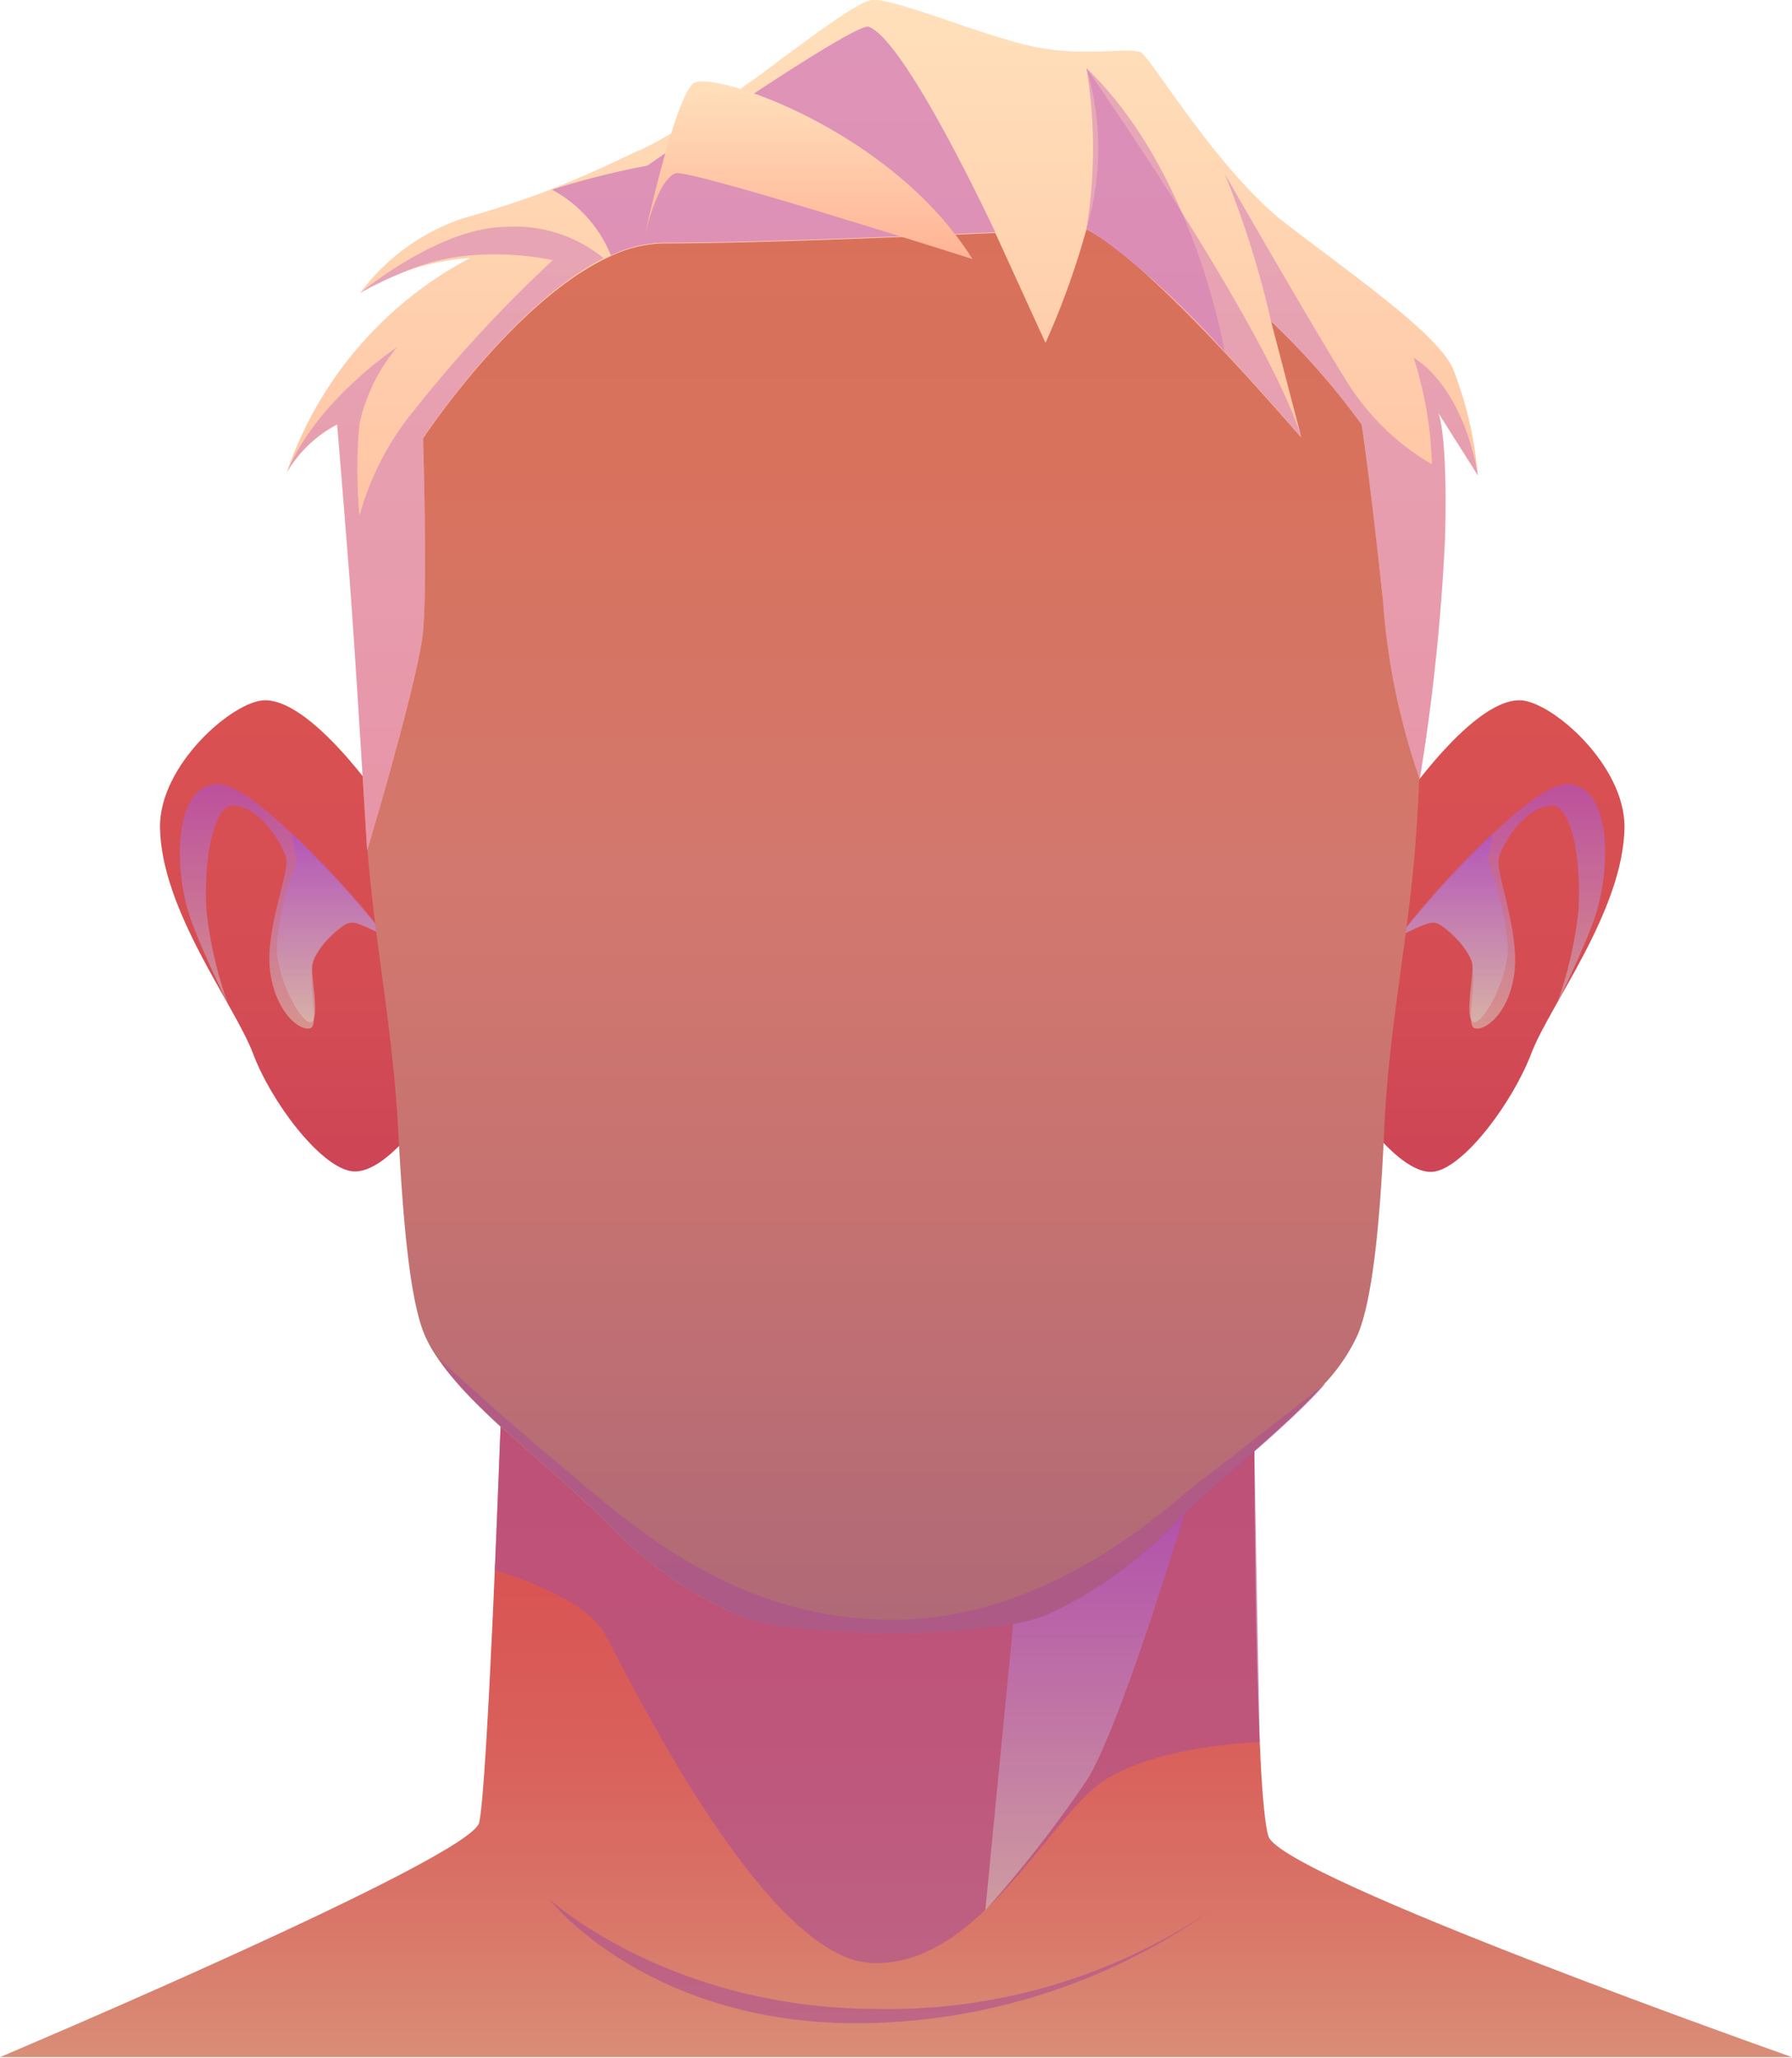 <svg viewBox="0 0 83.66 96.03" xmlns="http://www.w3.org/2000/svg" xmlns:xlink="http://www.w3.org/1999/xlink"><linearGradient id="a" gradientUnits="userSpaceOnUse" x1="41.83" x2="41.83" y1="96.03" y2="66.57"><stop offset="0" stop-color="#d98d77"/><stop offset=".23" stop-color="#d97568"/><stop offset=".48" stop-color="#d9615b"/><stop offset=".74" stop-color="#d95554"/><stop offset="1" stop-color="#d95151"/></linearGradient><linearGradient id="b" gradientUnits="userSpaceOnUse" x1="50.66" x2="50.66" y1="89.15" y2="70.45"><stop offset="0" stop-color="#d9c4b5"/><stop offset=".99" stop-color="#ab51ce"/></linearGradient><linearGradient id="c" gradientUnits="userSpaceOnUse" x1="69.7" x2="69.7" y1="54.69" y2="32.7"><stop offset="0" stop-color="#cd4556"/><stop offset=".42" stop-color="#d54d53"/><stop offset="1" stop-color="#d95151"/></linearGradient><linearGradient id="d" x1="70.13" x2="70.13" xlink:href="#b" y1="48" y2="36.6"/><linearGradient id="e" x1="67.86" x2="67.86" xlink:href="#b" y1="47.71" y2="38.87"/><linearGradient id="f" gradientTransform="matrix(-1 0 0 1 272.5 0)" x1="258.89" x2="258.89" xlink:href="#c" y1="54.69" y2="32.7"/><linearGradient id="g" gradientTransform="matrix(-1 0 0 1 272.5 0)" x1="259.32" x2="259.32" xlink:href="#b" y1="48" y2="36.6"/><linearGradient id="h" gradientTransform="matrix(-1 0 0 1 272.5 0)" x1="257.05" x2="257.05" xlink:href="#b" y1="47.71" y2="38.87"/><linearGradient id="i" gradientUnits="userSpaceOnUse" x1="41.62" x2="41.62" y1="76.22" y2="6.05"><stop offset="0" stop-color="#af6977"/><stop offset=".28" stop-color="#c57271"/><stop offset=".51" stop-color="#d3786e"/><stop offset=".57" stop-color="#d47669"/><stop offset=".78" stop-color="#d8725d"/><stop offset="1" stop-color="#d97059"/></linearGradient><linearGradient id="j" gradientUnits="userSpaceOnUse" x1="13.27" x2="13.27" y1="22.55" y2="22.32"><stop offset="0" stop-color="#ffb396"/><stop offset="1" stop-color="#ffe0bb"/></linearGradient><linearGradient id="k" x1="41.19" x2="41.19" xlink:href="#j" y1="39.66" y2="0"/><linearGradient id="l" x1="37.69" x2="37.69" xlink:href="#j" y1="12.09" y2="3.8"/><path d="m23.37 66.57s-.61 16.83-1 18.49-22.37 10.94-22.37 10.94h83.66s-23.8-8.38-24.44-10.3-.66-18-.66-18z" fill="url(#a)"/><path d="m23.1 73.28s4.12 1.16 5.12 2.94 7.41 15.18 12.47 15.39 8.31-6.91 10.9-8.55 7.22-1.76 7.22-1.76l-.25-13.57-35.19-1.16z" fill="#ab5192" opacity=".6"/><path d="m47.3 75.79-1.3 13.36a57.08 57.08 0 0 0 4.75-6.09c1.6-2.56 4.6-12.61 4.6-12.61z" fill="url(#b)" opacity=".6"/><path d="m25.64 88.63s5.6 5.12 15.31 5.12a26.93 26.93 0 0 0 15.6-4.6 28.86 28.86 0 0 1 -16.55 5.27c-9.86 0-14.36-5.79-14.36-5.79z" fill="#ab5192" opacity=".6"/><path d="m65.07 38s3.5-5.33 5.87-5.32c1.45 0 4.93 3 4.9 5.94-.06 3.88-3.49 8.28-4.35 10.54s-3.07 5.23-4.49 5.51-3.39-2.5-3.39-2.5.67-10.63 1.46-14.17z" fill="url(#c)"/><path d="m65.32 43.7s5.75-7.1 7.84-7.1 2.09 4 1.25 6.34c-.58 1.6-1.72 3.9-1.72 3.9a19 19 0 0 0 1-4.33c.16-2.85-.47-4.92-1.19-4.91-1.32 0-2.37 1.81-2.53 2.46s1 3.45.72 5.41-1.49 2.71-1.88 2.5.21-2.43-.15-3.21-1.39-1.93-2-1.68-1.34.62-1.34.62z" fill="url(#d)" opacity=".6"/><path d="m65.32 43.7s1.42-.85 1.85-.58 1.53 1.26 1.57 1.88-.34 2.38 0 2.68 1.6-1.68 1.66-3.43a13.55 13.55 0 0 0 -.93-4c0-.23.23-1.36.23-1.36a38.4 38.4 0 0 0 -4.38 4.81z" fill="url(#e)" opacity=".6"/><path d="m18.24 38s-3.5-5.33-5.87-5.32c-1.45 0-4.94 3-4.9 5.94.06 3.88 3.49 8.28 4.34 10.54s3.08 5.21 4.55 5.49 3.39-2.5 3.39-2.5-.75-10.61-1.51-14.15z" fill="url(#f)"/><path d="m18 43.7s-5.74-7.1-7.83-7.1-2.09 4-1.25 6.34c.58 1.6 1.72 3.9 1.72 3.9a19 19 0 0 1 -1-4.33c-.16-2.85.47-4.92 1.19-4.91 1.32 0 2.36 1.81 2.53 2.46s-1.05 3.45-.73 5.41 1.5 2.71 1.89 2.5-.21-2.43.15-3.21 1.39-1.93 2-1.68 1.33.62 1.33.62z" fill="url(#g)" opacity=".6"/><path d="m18 43.7s-1.41-.85-1.84-.58-1.55 1.26-1.59 1.88.34 2.38 0 2.68-1.57-1.68-1.66-3.43a13.55 13.55 0 0 1 .93-4c0-.23-.23-1.36-.23-1.36a37.77 37.77 0 0 1 4.39 4.81z" fill="url(#h)" opacity=".6"/><path d="m66 40.31c-.39 4.17-1.19 8.07-1.38 12.44s-.55 7.93-1.24 9.55a8.51 8.51 0 0 1 -1.53 2.26c-1.94 2.19-5 4.48-7.12 6.64a20 20 0 0 1 -2.39 2.08 18.24 18.24 0 0 1 -3.59 2.11c-2 .82-7.16.82-7.16.82s-5.17 0-7.16-.82a19.3 19.3 0 0 1 -6-4.2c-2.47-2.55-6.32-5.29-8-7.81a6.32 6.32 0 0 1 -.61-1.09c-.68-1.62-1-5.18-1.23-9.55s-1-8.27-1.38-12.44-.86-18.67.38-22 15.86-12.26 24-12.26c5.73 0 14.65 4.4 19.89 8.18 2.22 1.6 3.78 3.09 4.14 4.08 1.27 3.34.8 17.82.38 22.01z" fill="url(#i)"/><path d="m61.89 64.56c-1.94 2.19-5 4.48-7.12 6.64a20 20 0 0 1 -2.39 2.08 18.24 18.24 0 0 1 -3.59 2.11c-2 .82-7.16.82-7.16.82s-5.17 0-7.16-.82a19.3 19.3 0 0 1 -6-4.2c-2.47-2.55-6.32-5.29-8-7.81 0 0 2.8 2.6 5.76 5.06s7.88 7.15 15.44 7.15 13.16-5.59 14.33-6.45 5.73-4.46 5.89-4.58z" fill="#ab5192" opacity=".6"/><path d="m13.23 22.55.07-.23a1.55 1.55 0 0 0 -.07.23z" fill="url(#j)"/><path d="m67.15 19.27c.08.2.43 1.38.31 5.89a98.51 98.51 0 0 1 -1.18 11.2 32.14 32.14 0 0 1 -1.71-8.28c-.6-5.68-1-8.26-1-8.26a34.29 34.29 0 0 0 -4.23-4.82l1.41 5.4a.83.83 0 0 1 -.14-.14c-1-1.13-7-8.1-9.89-9.56a36.84 36.84 0 0 1 -1.91 5.3l-2.34-5.12h-.19c-1.41.06-10.47.48-15.29.48a6 6 0 0 0 -2.47.59l-.34.16c-4.36 2.18-8.43 8.35-8.43 8.35s.21 6.76 0 9-2.61 10.23-2.61 10.23-.53-8.93-.82-12.68-.58-7.19-.58-7.19a5.86 5.86 0 0 0 -2.32 2.18s0 0 0 0l-.06.13a17.82 17.82 0 0 1 8.59-10.09 11.21 11.21 0 0 0 -3.17.68l-.4.17a7.05 7.05 0 0 0 -1.15.55l-.16.09a2.35 2.35 0 0 0 -.26.15 9.88 9.88 0 0 1 4.77-3.48c1.42-.4 2.77-.83 4.21-1.39 1.23-.49 2.52-1.06 4-1.78h.05l.81-.41a50.16 50.16 0 0 0 5.85-3.89c1.99-1.45 3.69-2.73 4.25-2.73 1.09-.06 5.17 1.69 7.52 2.18s4.52 0 5 .27 3.61 5.55 6.73 7.96 7 5.07 7.82 6.76a17.81 17.81 0 0 1 1.17 5s0 0 0 0z" fill="url(#k)"/><g fill="#d177b8"><path d="m19.75 20.44s.21 6.76 0 9-2.61 10.23-2.61 10.23-.53-8.93-.82-12.68-.58-7.19-.58-7.19a5.86 5.86 0 0 0 -2.32 2.2c1.36-3.32 5.12-5.8 5.12-5.8a8.34 8.34 0 0 0 -1.76 3.59 24 24 0 0 0 0 4.29 13.24 13.24 0 0 1 2.56-4.94 62.6 62.6 0 0 1 6.47-7 13.91 13.91 0 0 0 -3.63-.24 10.1 10.1 0 0 0 -3.41.83c-.56.23-1 .46-1.39.64a3.37 3.37 0 0 0 -.32.17 2.35 2.35 0 0 0 -.26.15c.25-.22 3.75-3.05 6.76-3.1a6.54 6.54 0 0 1 4.62 1.46c-4.36 2.22-8.43 8.39-8.43 8.39z" opacity=".5"/><path d="m46.47 10.85h-.19c-1.41.06-10.47.48-15.29.48a6 6 0 0 0 -2.47.59 6.08 6.08 0 0 0 -2.75-3.07 38.31 38.31 0 0 1 4.45-1.12s9.7-6.73 10.34-6.48c1.75.66 5.91 9.6 5.91 9.6z" opacity=".72"/><path d="m60.75 20.38a.83.83 0 0 1 -.14-.14c-1-1.13-7-8.1-9.89-9.56a23 23 0 0 0 0-7.5s8.28 11.82 10.03 17.2z" opacity=".5"/><path d="m67.15 19.27c.08.2.43 1.38.31 5.89a98.51 98.51 0 0 1 -1.18 11.2 32.14 32.14 0 0 1 -1.71-8.28c-.6-5.68-1-8.26-1-8.26a34.29 34.29 0 0 0 -4.23-4.82 44 44 0 0 0 -2.17-6.9c.68 1.18 4.37 7.6 5.83 9.9a11.51 11.51 0 0 0 3.85 3.67 18.07 18.07 0 0 0 -.85-4.97s2.24 1.16 3 5.5z" opacity=".5"/><path d="m50.72 10.68a33.35 33.35 0 0 1 6.45 5.72s-1.38-8.35-6.45-13.22a13 13 0 0 1 0 7.5z" opacity=".5"/></g><path d="m30 11.44s1.5-7 2.4-7.57 9.21 2.18 13 8.22c0 0-13.32-4.25-13.88-4-.95.41-1.52 3.35-1.52 3.35z" fill="url(#l)"/></svg>